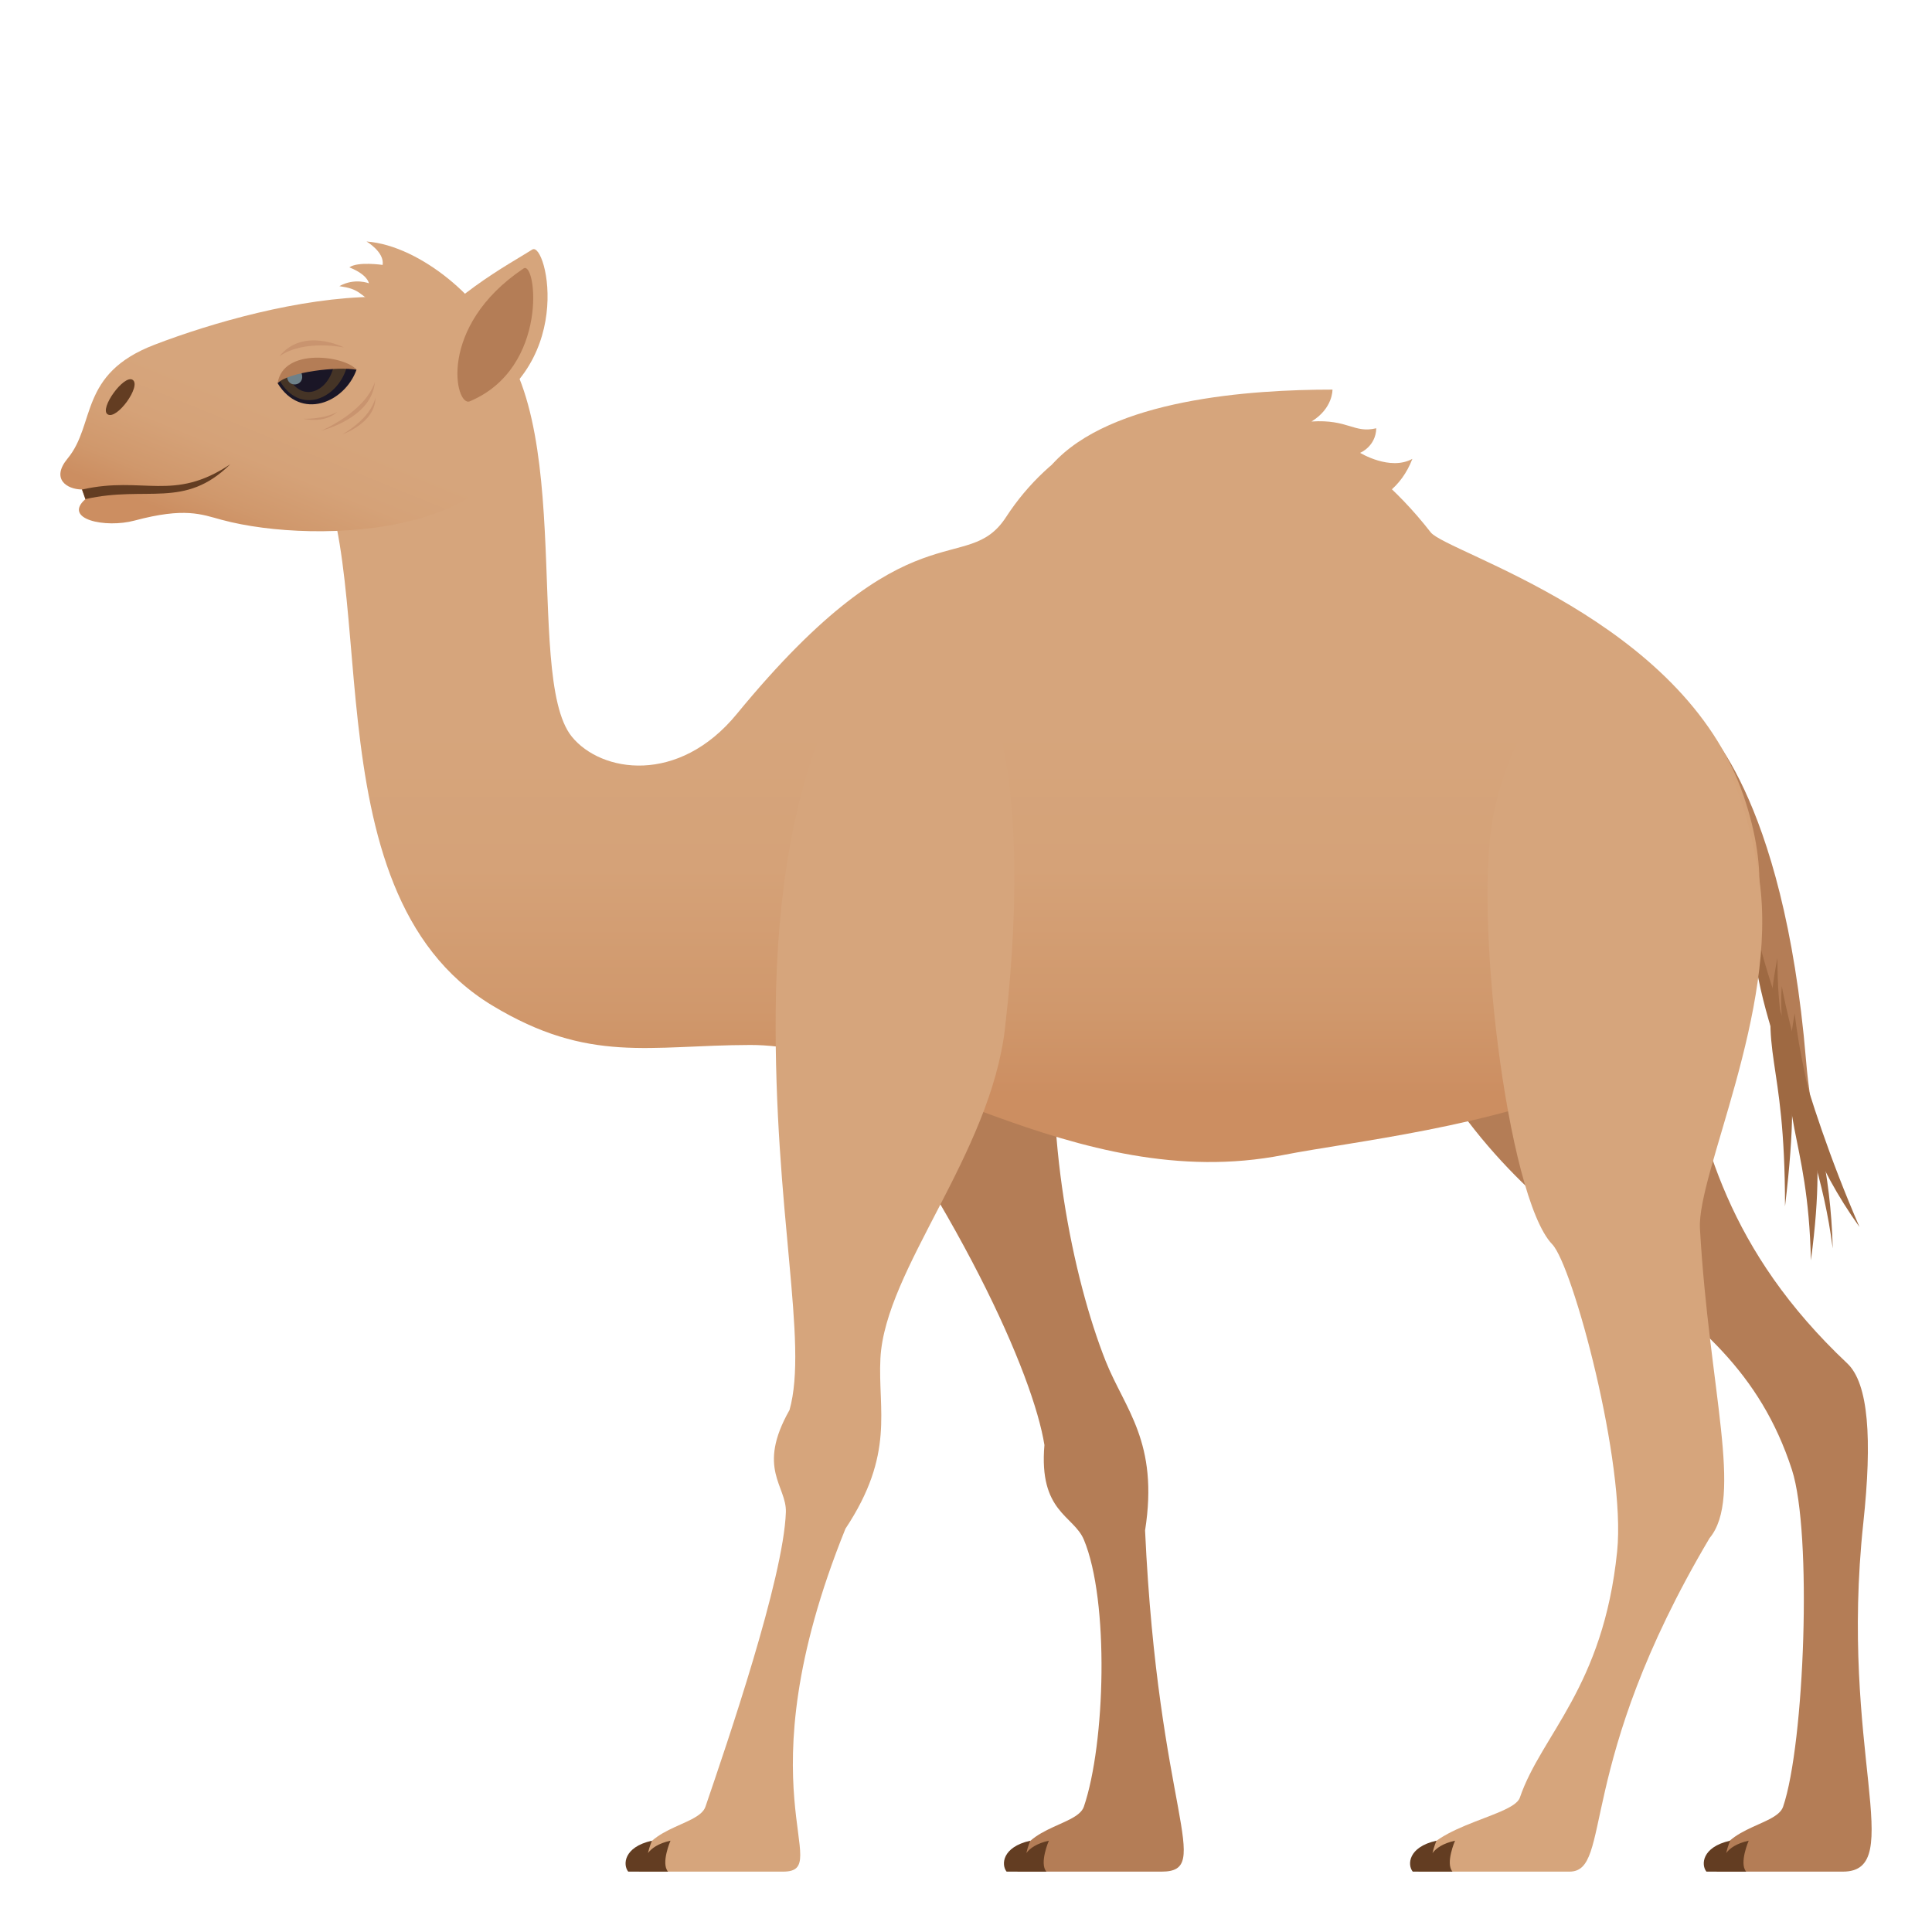 <svg xmlns="http://www.w3.org/2000/svg" xml:space="preserve" style="enable-background:new 0 0 64 64" viewBox="0 0 64 64"><path d="M59.827 35.124c-.747-8.94-3.532-11.236-3.532-11.236s.146 2.917 2.279 8.68c1.08 2.92.97 4.112 1.492 7.998.212-3.43-.072-3.452-.239-5.442z" style="fill:#b47d56"/><path d="M59.989 41.75c-.098-4.29-1.183-4.609-.537-8.178.336 2.922 1.14 3.645.537 8.178z" style="fill:#9e6942"/><path d="M59.131 39.965c0-5.144-.898-4.862-.252-8.234.002 3.663.902 2.745.252 8.234z" style="fill:#9e6942"/><path d="M60.71 41.346c-.574-4.509-2.75-7.36-2.711-11.466.625 3.845 2.584 6.378 2.712 11.466z" style="fill:#9e6942"/><path d="M61.598 40.646c-2.983-4.163-2.573-7.974-2.573-7.974s.578 3.363 2.573 7.974z" style="fill:#9e6942"/><path d="M46.787 34.201c4.098 8.027 10.453 7.933 12.574 14.49.676 2.09.418 9.077-.294 11.16-.23.677-2.273.657-2.198 2.149h4.178c2.152 0-.13-4.04.678-11.554.298-2.777.174-4.614-.53-5.28-7.93-7.47-3.462-14.698-9.745-19.956-1.768-1.48-8.28 1.908-4.663 8.991z" style="fill:#b47d56"/><path d="M57.928 60.975c-.395.088-.622.244-.746.41.05-.221.132-.41.132-.41-.948.212-.966.807-.786 1.025h1.316c-.241-.278.084-1.025.084-1.025z" style="fill:#633d22"/><path d="M26.818 33.458c4.976 6.517 7.415 12.109 7.78 14.41-.191 2.224.965 2.325 1.306 3.135.847 2.025.711 6.765 0 8.847-.233.678-2.272.658-2.198 2.15h4.772c1.75 0-.115-1.944-.546-11.301.461-2.931-.668-4.013-1.305-5.61-1.096-2.76-2.077-7.635-1.592-11.832 1.365-11.88-13.91-7.251-8.217.201z" style="fill:#b47d56"/><path d="M34.745 60.975c-.393.088-.622.244-.746.41.05-.221.132-.41.132-.41-.947.212-.965.807-.786 1.025h1.318c-.242-.278.082-1.025.082-1.025z" style="fill:#633d22"/><linearGradient id="a" x1="34.13" x2="34.13" y1="38.494" y2="10.421" gradientUnits="userSpaceOnUse"><stop offset=".079" style="stop-color:#cc8e61"/><stop offset=".18" style="stop-color:#d0986c"/><stop offset=".347" style="stop-color:#d5a278"/><stop offset=".515" style="stop-color:#d6a57c"/></linearGradient><path d="M10.093 14.776c2.767 3.508-.132 14.695 6.21 18.53 3.212 1.942 5.21 1.316 8.552 1.31 4.733-.005 10.752 5.003 17.66 3.644 4.511-.887 18.662-1.906 15.241-11.903-1.999-5.843-9.833-8.045-10.363-8.724-4.55-5.84-11.178-4.944-14.065-.506-1.314 2.02-3.144-.513-8.917 6.52-1.933 2.36-4.5 1.95-5.47.754-1.655-2.046.345-11.533-3.23-13.86-1.294-.843-6.588 3.007-5.618 4.235z" style="fill:url(#a)"/><path d="M44.14 12.906s.02.62-.695 1.057c1.22-.08 1.398.4 2.146.224-.017.607-.536.814-.536.814s.992.608 1.732.199c-1.473 3.813-8.656.43-11.934.186 1.942-2.174 6.591-2.48 9.287-2.48z" style="fill:#d6a57c"/><linearGradient id="b" x1="8.136" x2="10.692" y1="18.609" y2="12.325" gradientUnits="userSpaceOnUse"><stop offset=".079" style="stop-color:#cc8e61"/><stop offset=".231" style="stop-color:#d0986c"/><stop offset=".481" style="stop-color:#d5a278"/><stop offset=".733" style="stop-color:#d6a57c"/></linearGradient><path d="M7.358 17.223c3.113.84 10.306.58 9.899-4.054-.45-5.12-8.377-3.194-12.137-1.75-2.524.965-1.941 2.637-2.881 3.77-.56.677-.025 1.021.473 1.026l.117.319c-.76.667.662.97 1.63.71 1.67-.445 2.205-.208 2.9-.02z" style="fill:url(#b)"/><path d="M16.51 11.337c-.43-1.293-2.536-3.201-4.368-3.337 0 0 .6.35.533.776 0 0-.822-.122-1.103.081.618.245.648.528.648.528s-.471-.19-.978.094c.658.096.633.223 1.374.776.737.551 3.894 1.082 3.894 1.082z" style="fill:#d6a57c"/><path d="M3.565 13.725c.303.2 1.13-.945.828-1.143-.288-.184-1.113.96-.828 1.143z" style="fill:#633d22"/><path d="M9.257 11.801c.792-.979 2.138-.29 2.138-.29s-1.314-.281-2.138.29zm3.162.854c-.1 1.203-1.774 1.611-1.774 1.611s1.438-.606 1.774-1.611z" style="fill:#c9946f"/><path d="M12.438 13.168c-.004.85-1.095 1.219-1.095 1.219s.924-.497 1.095-1.219zm-1.263.477c-.453.406-1.131.226-1.131.226s.669.029 1.131-.226z" style="fill:#c9946f"/><path d="M2.719 16.216c2.026-.46 3.026.426 4.908-.836-1.517 1.495-2.764.692-4.798 1.154l-.11-.318z" style="fill:#633d22"/><path d="M15.31 13.91c3.878-1.54 2.798-5.954 2.32-5.642-.75.48-2.865 1.575-4.24 3.497-.149.208 1.435 2.337 1.92 2.146z" style="fill:#d6a57c"/><path d="M15.562 13.294c2.642-1.109 2.208-4.685 1.781-4.4-2.877 1.928-2.262 4.603-1.781 4.4z" style="fill:#b47d56"/><path d="M25.696 33.458c-.06 6.666 1.09 11.005.458 13.25-1.104 1.947-.092 2.51-.121 3.385-.074 2.19-1.953 7.675-2.664 9.757-.232.678-2.271.658-2.2 2.15h4.774c1.75 0-1.454-2.659 2.064-11.36 1.647-2.483 1.07-3.926 1.158-5.642.156-2.96 3.644-6.748 4.128-10.946 2.136-18.576-7.456-16.644-7.597-.594z" style="fill:#d6a57c"/><path d="M22.21 60.975c-.393.088-.621.244-.745.41.05-.221.132-.41.132-.41-.947.212-.965.807-.786 1.025h1.318c-.243-.278.082-1.025.082-1.025z" style="fill:#633d22"/><path d="M49.505 26.83c-.738 3.234.418 12.84 1.914 14.388.68.704 2.448 7.258 2.151 10.173-.46 4.514-2.512 6.072-3.223 8.158-.23.676-3.431.959-3.358 2.451h5.003c1.435 0 .165-3.5 4.639-11.047 1.124-1.352-.011-4.882-.318-10.252-.102-1.798 2.593-7.223 1.97-11.55-1.169-8.097-7.117-9.61-8.779-2.322z" style="fill:#d6a57c"/><path d="M48.2 60.975c-.396.088-.623.244-.747.41.05-.221.132-.41.132-.41-.948.212-.966.807-.786 1.025h1.316c-.241-.278.085-1.025.085-1.025z" style="fill:#633d22"/><path d="M9.197 12.696c.768 1.25 2.218.647 2.613-.447-.533-.496-2.407-.08-2.613.447z" style="fill:#1a1626"/><path d="M9.257 12.598c.668 1.163 1.891.624 2.214-.38-.459-.464-2.046-.103-2.214.38z" style="fill:#453426"/><path d="M9.534 12.47c.47.897 1.294.504 1.499-.26-.319-.36-1.392-.107-1.5.26z" style="fill:#1a1626"/><path d="M10.007 12.433c.056.345-.439.426-.495.081-.057-.35.438-.43.495-.08z" style="fill:#6e8189"/><path d="M11.81 12.249c-.364-.46-2.436-.754-2.613.447.343-.376 2.023-.566 2.613-.447z" style="fill:#b47d56"/></svg>